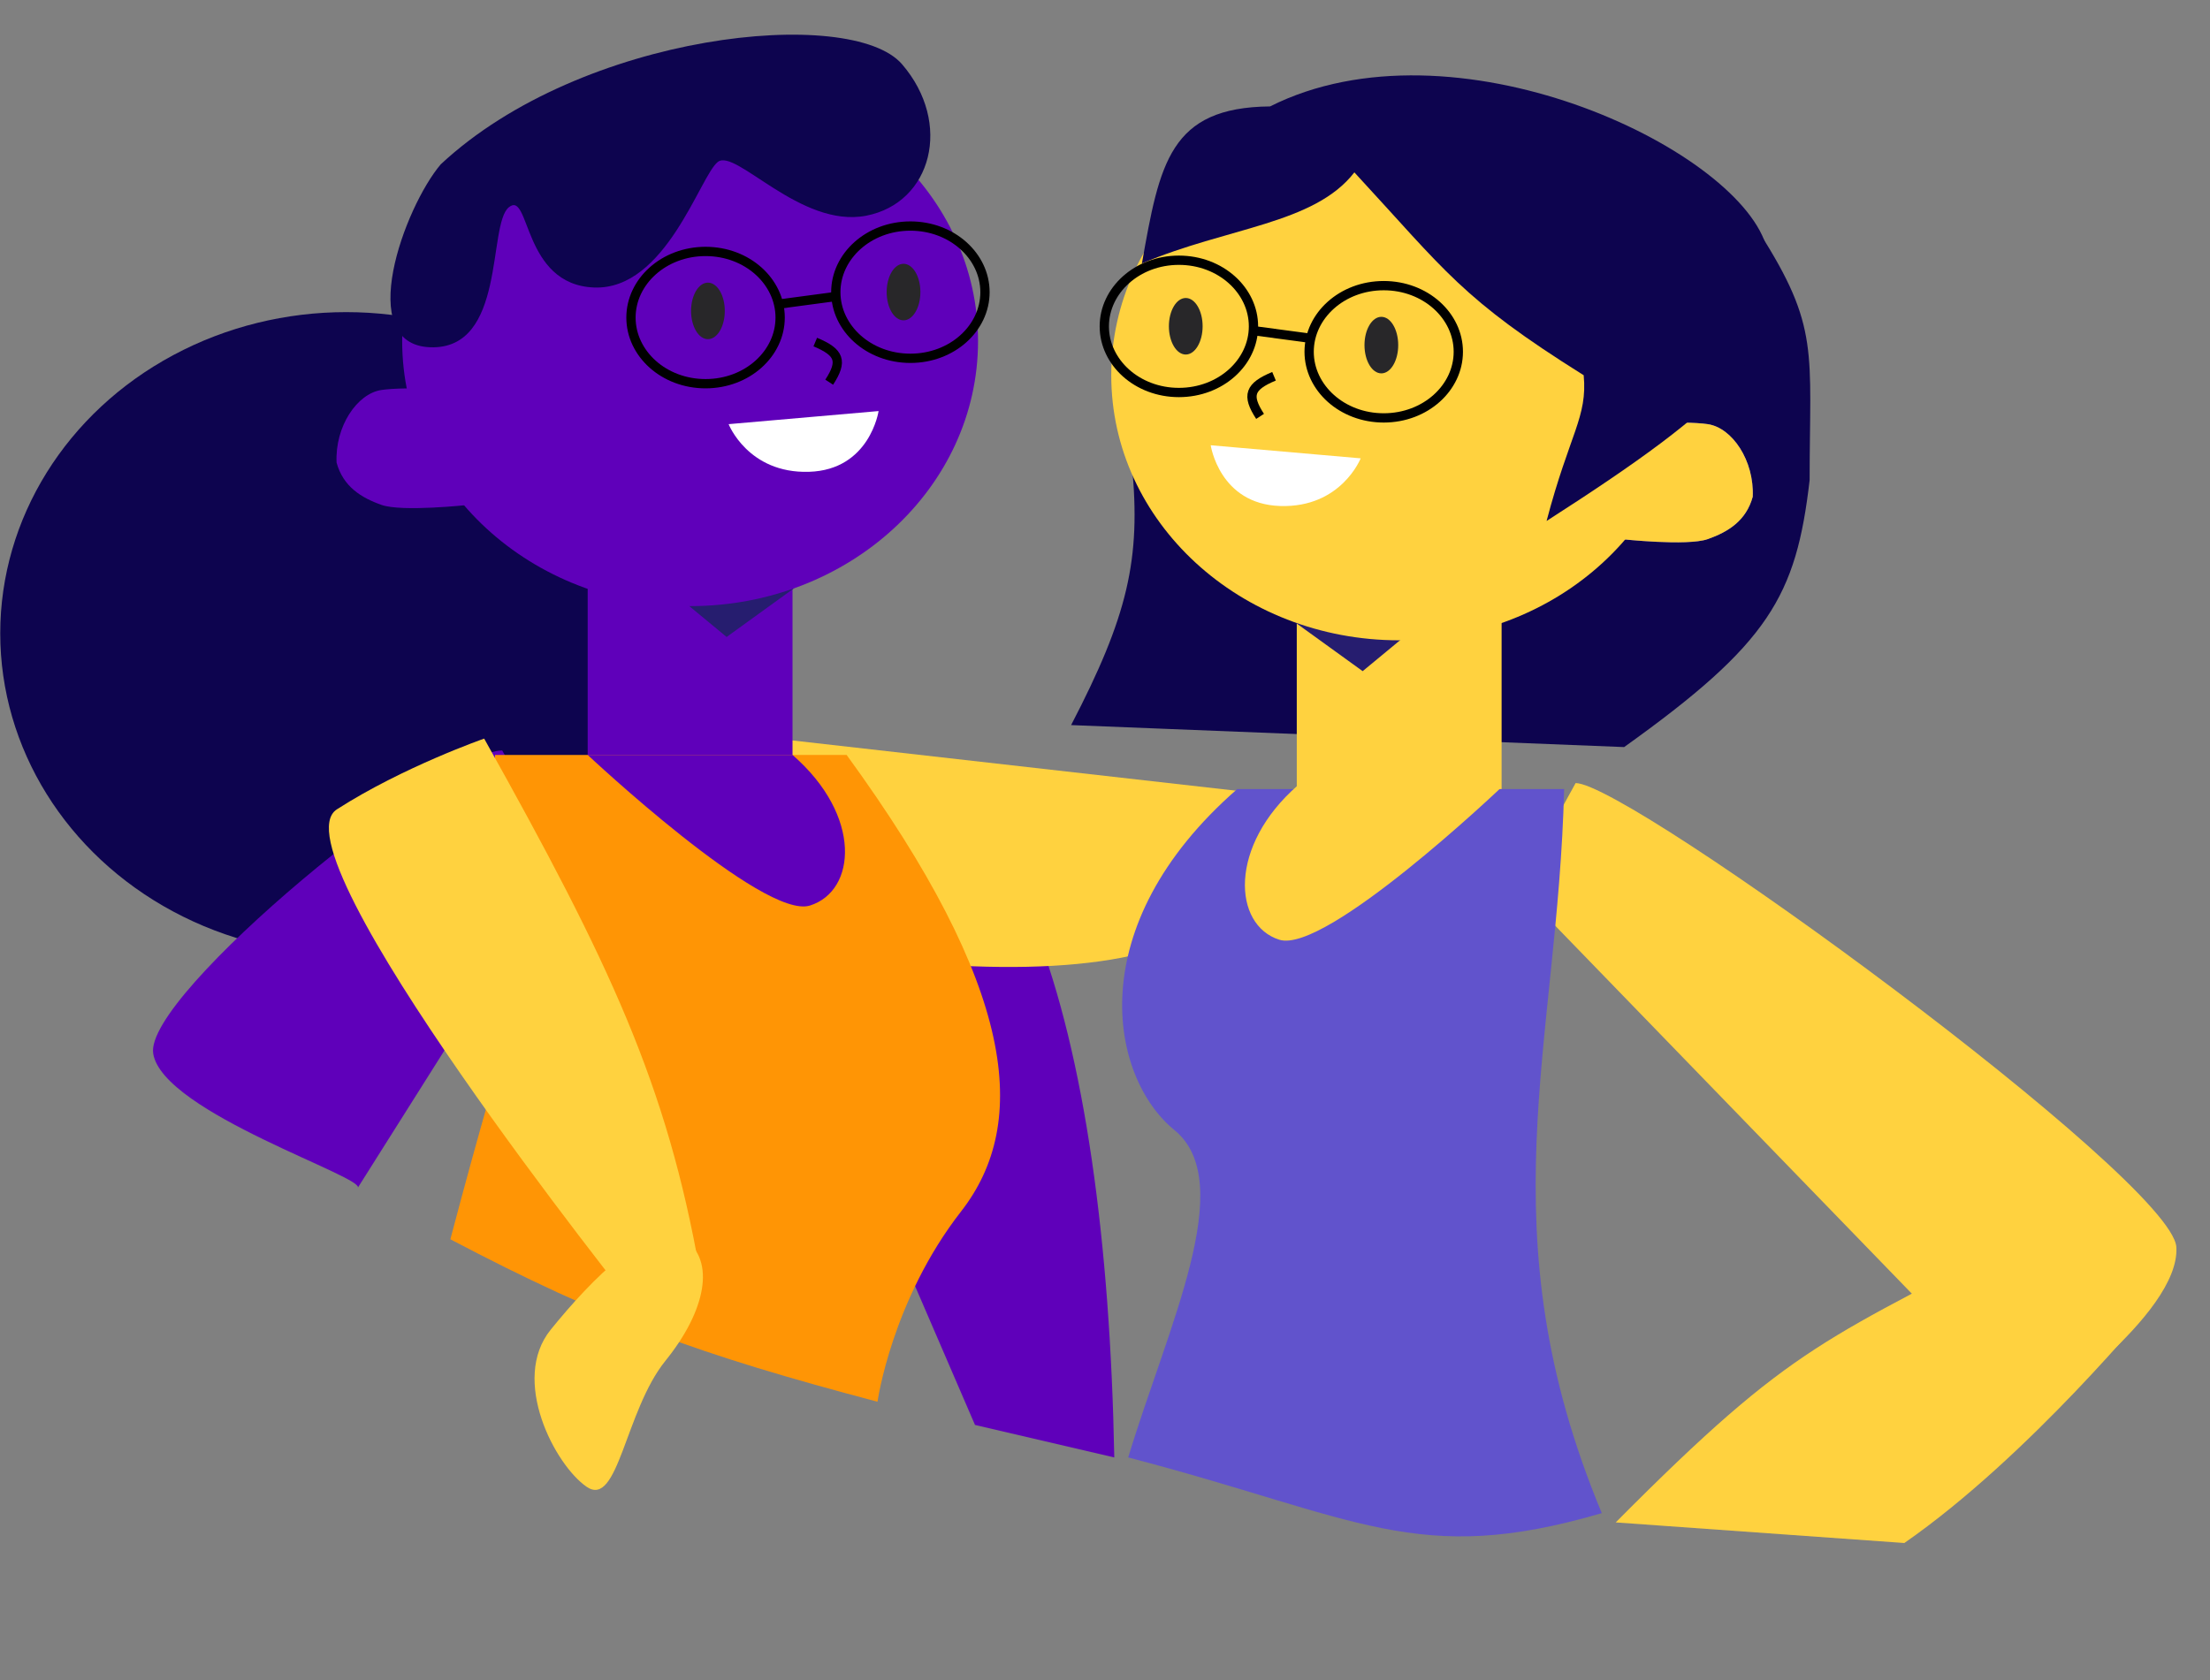 <svg width="238" height="181" viewBox="0 0 238 181" fill="none" xmlns="http://www.w3.org/2000/svg">
<rect x="0" y="0" width="238" height="181" fill="#808080" stroke="none"/>
<path d="M120 157L105 153.5L75.245 84.531L87.445 80.936C109.01 76.915 119.133 110.54 120 157Z" fill="#5F00BA"/>
<path d="M194.883 51.722C194.883 37.852 195.991 35.259 189.436 24.996L121.887 50.03C122.914 60.274 121.414 66.438 115.35 78.109L174.909 80.477C190.525 69.313 193.431 64.239 194.883 51.722Z" fill="#0D044F"/>
<path d="M183.907 45.69C181.259 45.303 174.613 45.69 174.613 45.69V58.076C174.613 58.076 181.702 58.85 183.907 58.076C186.111 57.302 188.049 56.091 188.755 53.513C188.928 49.625 186.554 46.077 183.907 45.69Z" fill="#6153CC"/>
<rect width="22.059" height="30.496" transform="matrix(-1 0 0 1 161.711 59.593)" fill="#FFD23F"/>
<path d="M152.186 67.803L139.444 67.021L146.749 72.299L152.186 67.803Z" fill="#261D6F"/>
<ellipse cx="31.007" cy="28.541" rx="31.007" ry="28.541" transform="matrix(-1 0 0 1 181.688 11.894)" fill="#FFD23F"/>
<path d="M183.907 45.69C181.259 45.303 174.613 45.69 174.613 45.69V58.076C174.613 58.076 181.702 58.85 183.907 58.076C186.111 57.302 188.049 56.091 188.755 53.513C188.928 49.625 186.554 46.077 183.907 45.69Z" fill="#FFD23F"/>
<path d="M43.181 91.275L46.649 75.38L134.703 85.358L134.011 94.17C130.466 108.942 89.732 106.812 43.181 91.275Z" fill="#FFD23F"/>
<path d="M169.682 84.355L163.492 95.602L218.764 152.643C218.764 152.643 234.819 141.628 234.376 134.345C233.933 127.063 175.509 84.386 169.682 84.355Z" fill="#FFD23F"/>
<path d="M220.37 131.76L231.815 140.609C231.815 140.609 218.505 156.897 205.082 166.218L174 164C193.606 144.253 196.348 144.591 220.37 131.76Z" fill="#FFD23F"/>
<path d="M168.444 85H133.241C116.288 99.801 119.531 116.071 126.471 121.731C133.411 127.391 125.736 142.968 121.5 157C146.349 163.49 152.582 168.838 172.5 163C159.841 132.594 167.78 112.588 168.444 85Z" fill="#6153CC"/>
<path d="M137.778 101.232C132.784 99.668 132.247 91.137 139.793 84.575L161.583 84.913C161.583 84.913 142.773 102.796 137.778 101.232Z" fill="#FFD23F"/>
<path d="M140.984 37.894C140.984 41.777 144.526 45.018 149.016 45.018C153.507 45.018 157.049 41.777 157.049 37.894C157.049 34.011 153.507 30.77 149.016 30.77C144.526 30.77 140.984 34.011 140.984 37.894Z" stroke="black"/>
<path d="M118.925 35.157C118.925 39.04 122.467 42.281 126.957 42.281C131.448 42.281 134.99 39.04 134.99 35.157C134.99 31.274 131.448 28.033 126.957 28.033C122.467 28.033 118.925 31.274 118.925 35.157Z" stroke="black"/>
<line y1="-0.5" x2="5.88" y2="-0.5" transform="matrix(-0.991 -0.133 -0.15 0.989 140.9 36.916)" stroke="black"/>
<path d="M137.881 54.509C144.438 54.706 146.534 49.374 146.534 49.374L130.383 47.964C130.383 47.964 131.324 54.312 137.881 54.509Z" fill="white"/>
<path d="M137.202 40.532C134.572 41.632 134.216 42.573 135.7 44.854" stroke="black"/>
<ellipse cx="1.816" cy="3.045" rx="1.816" ry="3.045" transform="matrix(-1 0 0 1 150.577 34.13)" fill="#282729"/>
<ellipse cx="1.816" cy="3.045" rx="1.816" ry="3.045" transform="matrix(-1 0 0 1 129.513 32.101)" fill="#282729"/>
<path d="M145.856 18.568C141.521 24.166 132.144 24.483 122.976 28.379C124.88 17.589 125.967 11.562 136.777 11.464C156.482 1.559 186.75 15.797 190.162 26.349C193.575 36.901 185.94 43.683 166.556 56.12C169.042 46.672 170.976 44.949 170.551 40.422C157.379 32.169 155.718 29.239 145.856 18.568Z" fill="#0D044F"/>
<path d="M41.094 42.007C43.741 41.619 50.387 42.007 50.387 42.007V54.393C50.387 54.393 43.298 55.167 41.094 54.393C38.889 53.618 36.952 52.408 36.245 49.829C36.073 45.941 38.446 42.394 41.094 42.007Z" fill="#5F00BA"/>
<ellipse cx="37.277" cy="68.225" rx="37.251" ry="34.602" fill="#0D044F"/>
<rect x="63.289" y="55.91" width="22.059" height="30.496" fill="#5F00BA"/>
<path d="M72.814 64.12L85.556 63.338L78.251 68.616L72.814 64.12Z" fill="#261D6F"/>
<ellipse cx="74.319" cy="36.752" rx="31.007" ry="28.541" fill="#5F00BA"/>
<path d="M93.276 23.238C100.351 21.87 102.612 13.264 97.142 6.918C91.672 0.572 62.684 3.494 47.465 17.701C43.539 22.329 38.128 37.118 46.332 37.408C54.536 37.699 52.487 24.216 54.798 22.329C57.108 20.442 56.233 30.667 63.972 30.971C71.71 31.276 75.379 18.938 77.304 17.444C79.229 15.95 86.2 24.607 93.276 23.238Z" fill="#0D044F"/>
<path d="M41.094 42.007C43.741 41.619 50.387 42.007 50.387 42.007V54.393C50.387 54.393 43.298 55.167 41.094 54.393C38.889 53.618 36.952 52.408 36.245 49.829C36.073 45.941 38.446 42.394 41.094 42.007Z" fill="#5F00BA"/>
<path d="M54.081 80.84L60.792 92.662L38.5 128C39.788 126.924 17.535 119.89 16.5 113.5C15.465 107.111 47.762 80.873 54.081 80.84Z" fill="#5F00BA"/>
<path d="M91.175 81.323H53.3C54.014 128.014 62.12 82.039 48.5 133.5C65.193 142.276 75.376 145.94 94.5 151C94.5 151 96.034 140.079 103.5 130.5C110.966 120.921 109.414 106.373 91.175 81.323Z" fill="#FF9505"/>
<path d="M87.221 97.549C92.216 95.985 92.894 87.886 85.348 81.323H63.289C63.289 81.323 82.227 99.113 87.221 97.549Z" fill="#5F00BA"/>
<path d="M84.016 34.211C84.016 38.094 80.474 41.334 75.984 41.334C71.493 41.334 67.951 38.094 67.951 34.211C67.951 30.327 71.493 27.086 75.984 27.086C80.474 27.086 84.016 30.327 84.016 34.211Z" stroke="black"/>
<path d="M106.075 31.474C106.075 35.357 102.533 38.598 98.043 38.598C93.552 38.598 90.01 35.357 90.01 31.474C90.01 27.591 93.552 24.35 98.043 24.35C102.533 24.35 106.075 27.591 106.075 31.474Z" stroke="black"/>
<line y1="-0.5" x2="5.88" y2="-0.5" transform="matrix(0.991 -0.133 0.15 0.989 84.1 33.233)" stroke="black"/>
<path d="M87.119 50.825C80.562 51.023 78.466 45.691 78.466 45.691L94.617 44.281C94.617 44.281 93.676 50.629 87.119 50.825Z" fill="white"/>
<path d="M87.798 36.849C90.428 37.949 90.784 38.89 89.3 41.171" stroke="black"/>
<ellipse cx="76.239" cy="33.492" rx="1.816" ry="3.045" fill="#282729"/>
<ellipse cx="97.303" cy="31.462" rx="1.816" ry="3.045" fill="#282729"/>
<path d="M75.376 137.009L68.306 140.786C68.306 140.786 29.149 91.76 36.286 87.181C43.423 82.601 52.142 79.565 52.142 79.565C65.705 103.812 71.81 116.801 75.376 137.009Z" fill="#FFD23F"/>
<path d="M63.172 160.159C59.758 157.805 54.942 148.638 59.305 143.241C63.668 137.845 70.263 131.083 73.677 133.437C77.091 135.791 76.025 141.192 71.662 146.588C67.299 151.985 66.586 162.513 63.172 160.159Z" fill="#FFD23F"/>
</svg>
